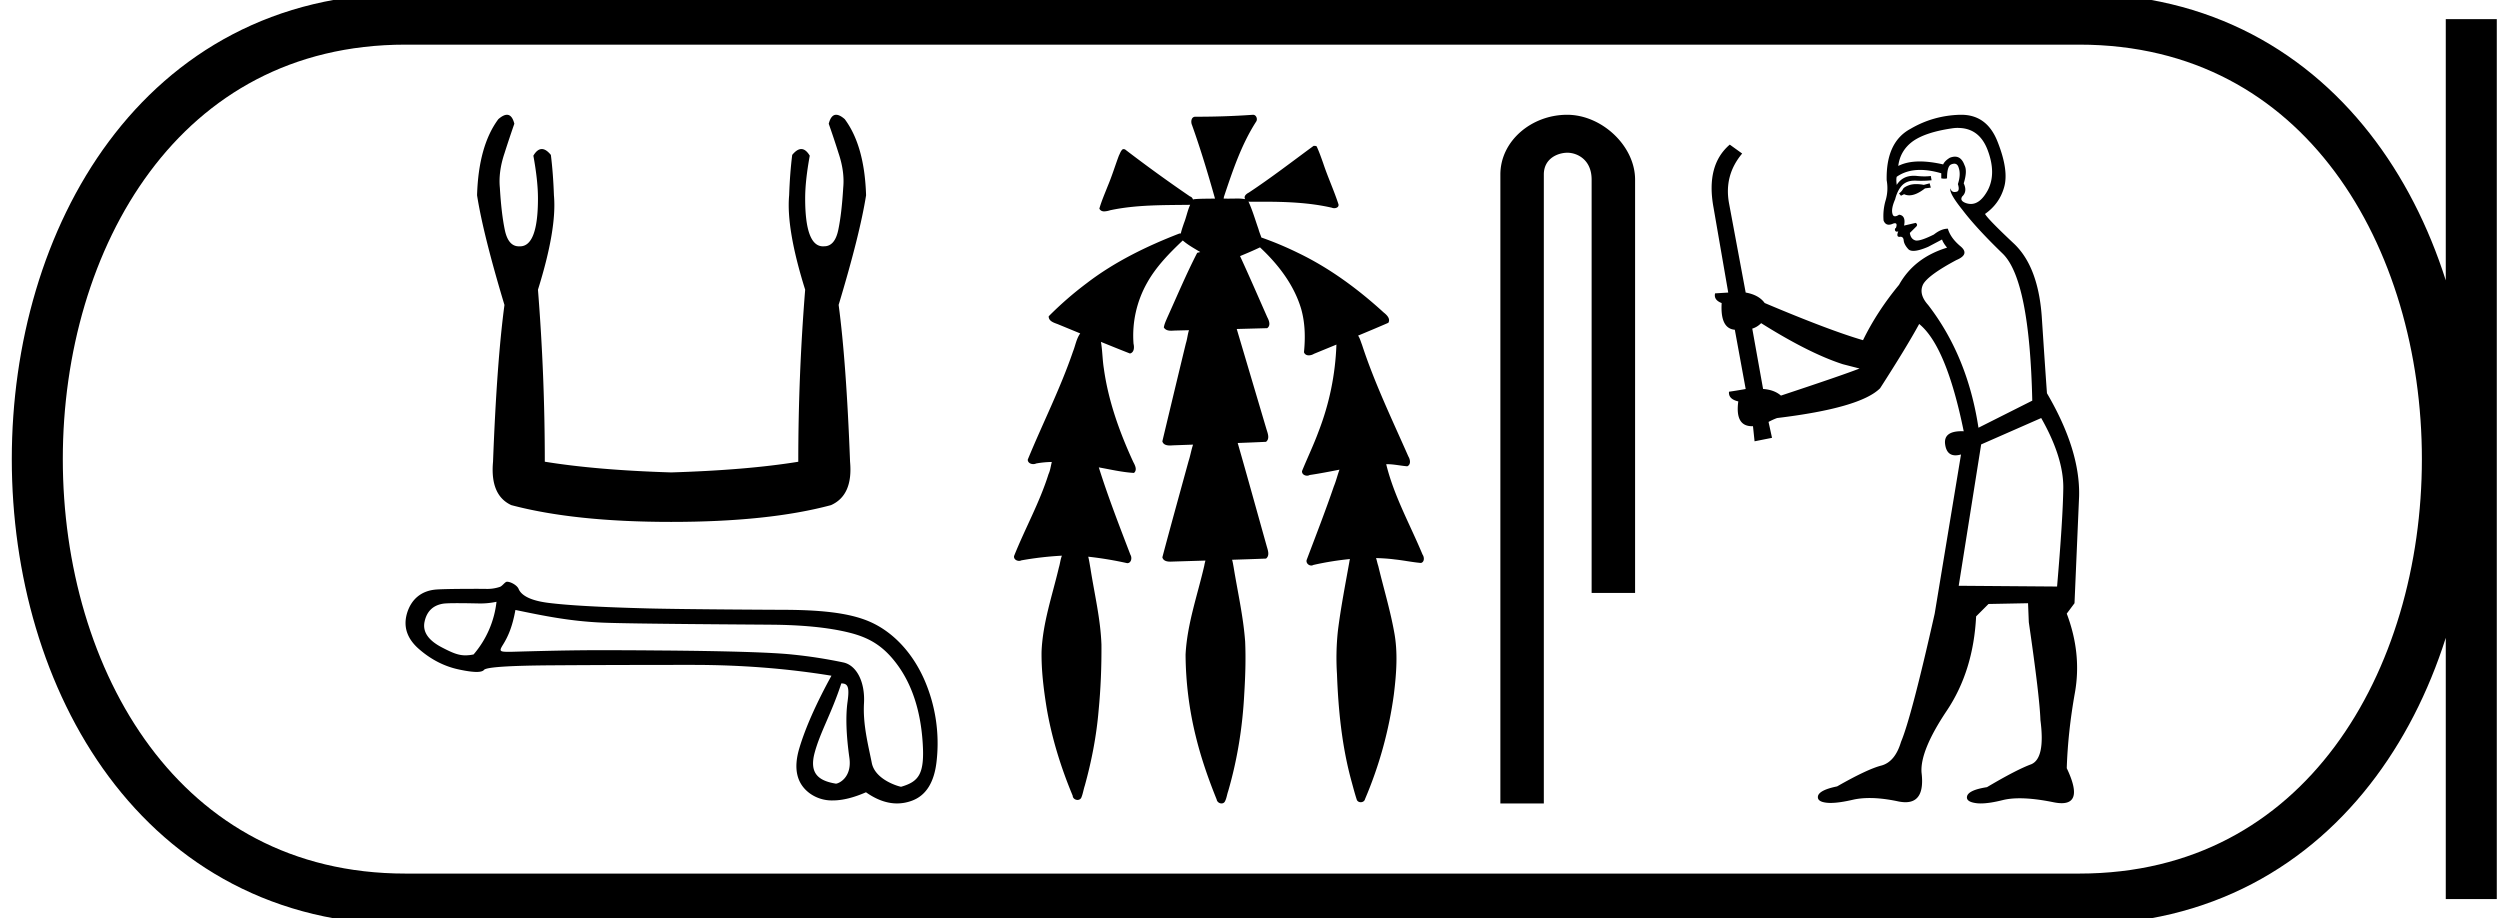 <svg xmlns="http://www.w3.org/2000/svg" width="49.008" height="18"><path d="M9.938 2.25q-.07 0-.169.086-.388.522-.417 1.492.119.762.537 2.15-.15 1.119-.224 3.074-.06.656.358.85 1.239.329 3.134.329 1.91 0 3.134-.329.433-.194.373-.85-.074-1.955-.224-3.075.418-1.387.538-2.149-.03-.97-.418-1.492-.098-.086-.169-.086-.1 0-.145.176.105.298.194.582.12.358.09.671-.03.508-.097.828-.067.321-.276.321l-.022.001q-.351 0-.351-.94 0-.344.09-.837-.078-.13-.166-.13-.084 0-.178.115-.045.359-.06.791-.06.657.314 1.851-.135 1.686-.135 3.373-1.014.164-2.492.209-1.462-.045-2.477-.21 0-1.686-.134-3.372.373-1.194.313-1.85-.015-.433-.06-.792-.094-.115-.177-.115-.09 0-.166.13.09.493.09.836 0 .941-.352.941h-.022q-.209 0-.276-.322-.067-.32-.097-.828-.03-.313.09-.671.09-.284.194-.582-.044-.176-.145-.176zm-.205 9.547a1.91 1.91 0 0 1-.449 1.032.79.79 0 0 1-.159.018c-.144 0-.263-.052-.463-.156-.268-.14-.381-.307-.339-.504.042-.197.158-.314.347-.35.046-.01.165-.013.296-.013.192 0 .41.006.45.006.107 0 .205-.01.317-.033zm6.759 1.6c.131 0 .162.071.123.358-.04.286-.027.653.036 1.102.054.39-.215.505-.263.505a.02.02 0 0 1-.003 0c-.339-.056-.525-.2-.415-.607.11-.407.33-.768.522-1.357zm-6.388-1.44c.556.116 1.08.223 1.72.249.583.024 2.863.036 3.282.04.627.004 1.138.056 1.532.153.394.097.682.256.966.65.283.394.445.901.484 1.52.038.6-.073.752-.423.854h-.001c-.024 0-.506-.126-.574-.466-.068-.344-.177-.753-.153-1.171.023-.418-.144-.741-.401-.799a9.41 9.41 0 0 0-.985-.154c-.4-.044-1.296-.072-2.69-.082-.43-.004-.81-.005-1.144-.005-.75 0-1.666.032-1.72.032-.2 0-.22-.006-.138-.138.105-.168.187-.362.245-.683zm-.165-.553c-.04 0-.086.081-.14.101a.78.78 0 0 1-.28.039l-.14-.001h-.02c-.108 0-.614 0-.8.013-.308.021-.5.2-.58.465-.078.265 0 .5.237.705.236.205.496.338.78.398.148.032.264.048.347.048.075 0 .124-.014.145-.04.045-.055.504-.085 1.379-.09.874-.006 1.78-.008 2.718-.008s1.842.07 2.714.212c-.3.547-.51 1.02-.63 1.422-.12.402-.051.698.209.887a.74.74 0 0 0 .448.136c.188 0 .405-.053.65-.16.207.146.41.219.61.219a.838.838 0 0 0 .281-.05c.289-.102.454-.37.496-.803a3.117 3.117 0 0 0-.23-1.542c-.245-.575-.642-.973-1.075-1.164-.422-.187-1.017-.237-1.757-.237-.02 0-1.844-.008-2.598-.027-.922-.024-1.576-.06-1.962-.11-.386-.05-.53-.165-.575-.273-.029-.07-.152-.14-.227-.14zM24.564 2.25l-.014.001a15.506 15.506 0 0 1-1.122.037c-.08.005-.087.107-.06.165.169.474.314.956.45 1.44h-.019c-.135.003-.272 0-.404.013l-.007.01c-.008-.03-.03-.058-.06-.065a28.706 28.706 0 0 1-1.275-.923c-.01-.002-.021-.005-.032-.005h-.007c-.042.026-.057.084-.08.127-.074.197-.135.399-.217.593-.058.148-.122.294-.166.446.02.042.056.055.096.055a.42.42 0 0 0 .114-.022c.515-.11 1.045-.1 1.57-.107-.053.115-.075.243-.122.36-.022.066-.047.134-.061.202a.092.092 0 0 0-.013 0l-.016.001c-.64.248-1.265.552-1.811.97a6.77 6.77 0 0 0-.75.652c-.004.096.104.127.176.154l.442.182c-.075.103-.094.236-.141.353-.248.726-.597 1.413-.888 2.122.001.058.055.087.108.087.02 0 .04-.004.056-.012.102-.019.205-.028.308-.03-.021.08-.03.165-.065.24-.174.555-.46 1.065-.675 1.604-.01.058.045.095.098.095a.1.1 0 0 0 .044-.01 6.45 6.45 0 0 1 .796-.092c-.03.074-.036.157-.06.234-.128.545-.316 1.082-.339 1.646-.005.367.04.733.098 1.095.1.595.28 1.174.512 1.73.002.051.049.083.094.083a.081.081 0 0 0 .073-.04c.033-.075.044-.16.07-.238.133-.481.229-.974.271-1.472.042-.43.059-.863.056-1.295-.018-.505-.139-.999-.216-1.497-.014-.075-.024-.152-.043-.226a7.034 7.034 0 0 1 .764.127c.081 0 .099-.107.063-.164-.217-.567-.438-1.134-.62-1.714l.026.005c.22.04.44.091.663.104.07-.058.02-.152-.014-.216-.268-.582-.488-1.193-.576-1.83-.028-.173-.027-.35-.057-.523.19.077.379.154.569.228.083-.02.087-.121.07-.19a2.105 2.105 0 0 1 .267-1.198c.178-.318.436-.58.698-.828.104.09.225.156.343.227l-.06.015c-.215.418-.397.852-.591 1.28-.025.06-.054.12-.063.184.033.052.087.063.143.063.036 0 .072-.004.104-.004h.006l.24-.006c-.027.083-.034.176-.061.259-.155.639-.308 1.279-.461 1.919.018.068.087.082.15.082a.648.648 0 0 0 .055-.003l.397-.014c-.036.105-.053.218-.088.323-.172.628-.347 1.257-.514 1.886.018.07.088.085.154.085a677.2 677.2 0 0 1 .691-.021.867.867 0 0 0-.024.103c-.133.577-.336 1.144-.366 1.74a6.87 6.87 0 0 0 .2 1.602c.103.423.247.836.41 1.239.007.046.052.077.094.077.025 0 .05-.01.065-.035.035-.062.042-.137.066-.205.18-.619.282-1.259.315-1.902.021-.343.033-.687.018-1.03-.036-.492-.147-.974-.226-1.46-.009-.048-.016-.097-.03-.145.222-.007.444-.014.665-.023.078-.06.035-.167.013-.245-.189-.674-.375-1.349-.568-2.021.185-.007.37-.014.555-.023.077-.06.034-.166.01-.243l-.584-1.969.596-.016c.075-.05.038-.15.003-.214-.177-.4-.35-.801-.534-1.199.132-.054.263-.11.391-.171.354.33.662.728.804 1.196.081.278.087.573.058.86.016.044.054.061.096.061a.2.2 0 0 0 .1-.03l.443-.182-.003.004a5.206 5.206 0 0 1-.348 1.696c-.097.265-.22.52-.326.78-.006.057.047.091.098.091a.102.102 0 0 0 .051-.013c.196-.029.39-.067.585-.105-.04.108-.066.221-.11.327-.166.486-.353.965-.534 1.445-.014.057.038.107.09.107a.08.08 0 0 0 .042-.011 5.81 5.81 0 0 1 .717-.116.57.57 0 0 0-.013.066c-.08.447-.167.892-.223 1.342a4.98 4.98 0 0 0-.018.846c.026.713.098 1.429.289 2.118.032.117.063.236.101.351.015.03.045.044.076.044.037 0 .075-.021.084-.062a7.92 7.92 0 0 0 .565-2.05c.05-.41.083-.828.004-1.236-.079-.434-.208-.857-.31-1.285-.018-.05-.026-.104-.043-.153.123.003.246.011.369.027.171.018.34.054.512.069.072-.02.066-.116.03-.166-.24-.577-.55-1.13-.704-1.738l-.008-.032c.029 0 .058 0 .087.002.109.008.217.03.326.039.076-.034.058-.134.022-.192-.318-.723-.663-1.437-.909-2.19-.023-.058-.04-.124-.074-.176l-.005-.003c.199-.083.398-.166.595-.252.047-.08-.032-.156-.09-.201-.506-.462-1.064-.874-1.683-1.171a6.493 6.493 0 0 0-.716-.3c-.018-.055-.043-.11-.056-.163-.064-.181-.117-.368-.197-.542a.252.252 0 0 0 .052.004l.06-.001h.153c.459 0 .921.015 1.37.118.013.006.03.009.046.009.045 0 .093-.023.084-.074-.088-.273-.21-.534-.3-.807-.04-.112-.079-.225-.129-.332a.113.113 0 0 0-.06-.008c-.42.308-.834.628-1.27.916-.046.023-.105.07-.072.127v.001a.848.848 0 0 0-.158-.012l-.16.002a1.243 1.243 0 0 1-.068-.001h-.035a.077.077 0 0 0 .004-.029c.17-.508.34-1.022.631-1.476.036-.046.01-.127-.046-.137a.065.065 0 0 0-.012-.001zm6.156 0c-.697 0-1.308.513-1.308 1.171V15.75h.852V3.421c0-.322.284-.427.462-.427.187 0 .475.131.475.527v8.103h.852V3.521c0-.66-.652-1.271-1.332-1.271zm7.107 1.344l-.114.03q-.08-.015-.148-.015-.068 0-.125.016-.114.038-.137.083-.023.046-.076.084l.038.045.061-.03q.048.022.102.022.134 0 .308-.136l.114-.015-.023-.084zm.555-1.086q.41 0 .576.418.183.47.008.805-.146.267-.33.267-.047 0-.095-.016-.13-.046-.076-.13.106-.098.03-.258.076-.243.015-.357-.06-.166-.187-.166-.046 0-.101.022-.099.06-.13.13-.254-.058-.457-.058-.25 0-.423.088.038-.304.289-.486.25-.175.759-.25.064-.01.122-.01zm-3.858 3.827q.942.592 1.602.805l.327.084q-.327.129-1.541.531-.13-.114-.35-.13l-.212-1.183q.098-.03.174-.107zm3.787-3.126q.064 0 .086.082.045.129-.016.318.046.145-.038.152-.014.003-.026.003-.067 0-.08-.071-.038.084.236.425.265.35.79.858.523.516.576 2.878l-1.055.531q-.213-1.404-.987-2.407-.19-.212-.099-.402.099-.182.653-.478.273-.114.076-.274-.19-.16-.243-.341-.13 0-.273.114-.239.119-.337.119-.02 0-.035-.006-.084-.03-.1-.144l.115-.114q.053-.045 0-.083l-.228.053q.038-.198-.099-.213-.047.031-.078.031-.038 0-.05-.046-.031-.099.052-.288.046-.183.145-.281.09-.084.234-.084h.024q.053.003.105.003.105 0 .206-.01l-.015-.084q-.057.008-.123.008-.067 0-.143-.008-.035-.004-.068-.004-.222 0-.334.179-.015-.114 0-.16.192-.134.46-.134.188 0 .413.066v.099q.034.007.063.007.028 0 .05-.007 0-.243.084-.274.033-.013.059-.013zm1.703 4.986q.44.775.433 1.375-.008.6-.122 1.928l-1.928-.015.44-2.771 1.177-.517zM38.447 2.25h-.028q-.524.016-.964.274-.486.258-.47 1.01.037.205-.023.402-.054.19-.038.387.032.082.103.082.029 0 .064-.013.035-.016.056-.016.052 0 .02.091-.03.016-.016.054.01.02.034.02.012 0 .027-.005-.043.107.022.107h.009l.011-.002q.058 0 .064.07.008.083.092.174.032.033.1.033.102 0 .287-.079l.273-.144q.023.069.099.16-.646.197-.942.729-.432.523-.706 1.085-.653-.19-1.928-.729-.114-.159-.372-.205l-.327-1.753q-.099-.547.258-.972l-.243-.175q-.47.402-.319 1.23l.289 1.67-.258.016q-.03.129.129.19-.03.5.258.523l.213 1.162q-.167.03-.327.053-.015.144.182.19-.066.486.268.486h.02l.031.296.342-.068-.068-.312q.083-.045.167-.076 1.632-.197 2.02-.584.523-.813.766-1.26.532.432.873 2.103l-.04-.001q-.36 0-.324.259.03.214.203.214.049 0 .108-.017l-.516 3.12q-.456 2.028-.66 2.514-.115.387-.38.463-.274.068-.873.41-.335.068-.373.182-.03.114.16.137.039.005.086.005.173 0 .453-.066.143-.03.312-.03.254 0 .569.068.072.014.133.014.387 0 .315-.583-.03-.426.493-1.208.524-.782.577-1.852l.243-.243.775-.015.015.372q.212 1.457.228 1.92.098.752-.183.866-.288.106-.865.448-.342.053-.387.167-.038.114.16.144.047.008.104.008.174 0 .442-.068.14-.033.322-.033.282 0 .665.078.089.018.158.018.427 0 .1-.686.023-.714.16-1.48.136-.767-.16-1.55l.152-.204.09-2.096q.024-.903-.63-2.02-.03-.41-.098-1.442-.06-1.04-.562-1.503-.501-.471-.554-.57.28-.197.372-.516.099-.327-.122-.889-.206-.539-.716-.539z"/><path d="M7.95.375c-9.625 0-9.625 17.25 0 17.25m0-17.25h32.808M7.95 17.625h32.808M48.445.375v17.25M40.758.375c9.625 0 9.625 17.25 0 17.25" fill="none" stroke="#000"/></svg>